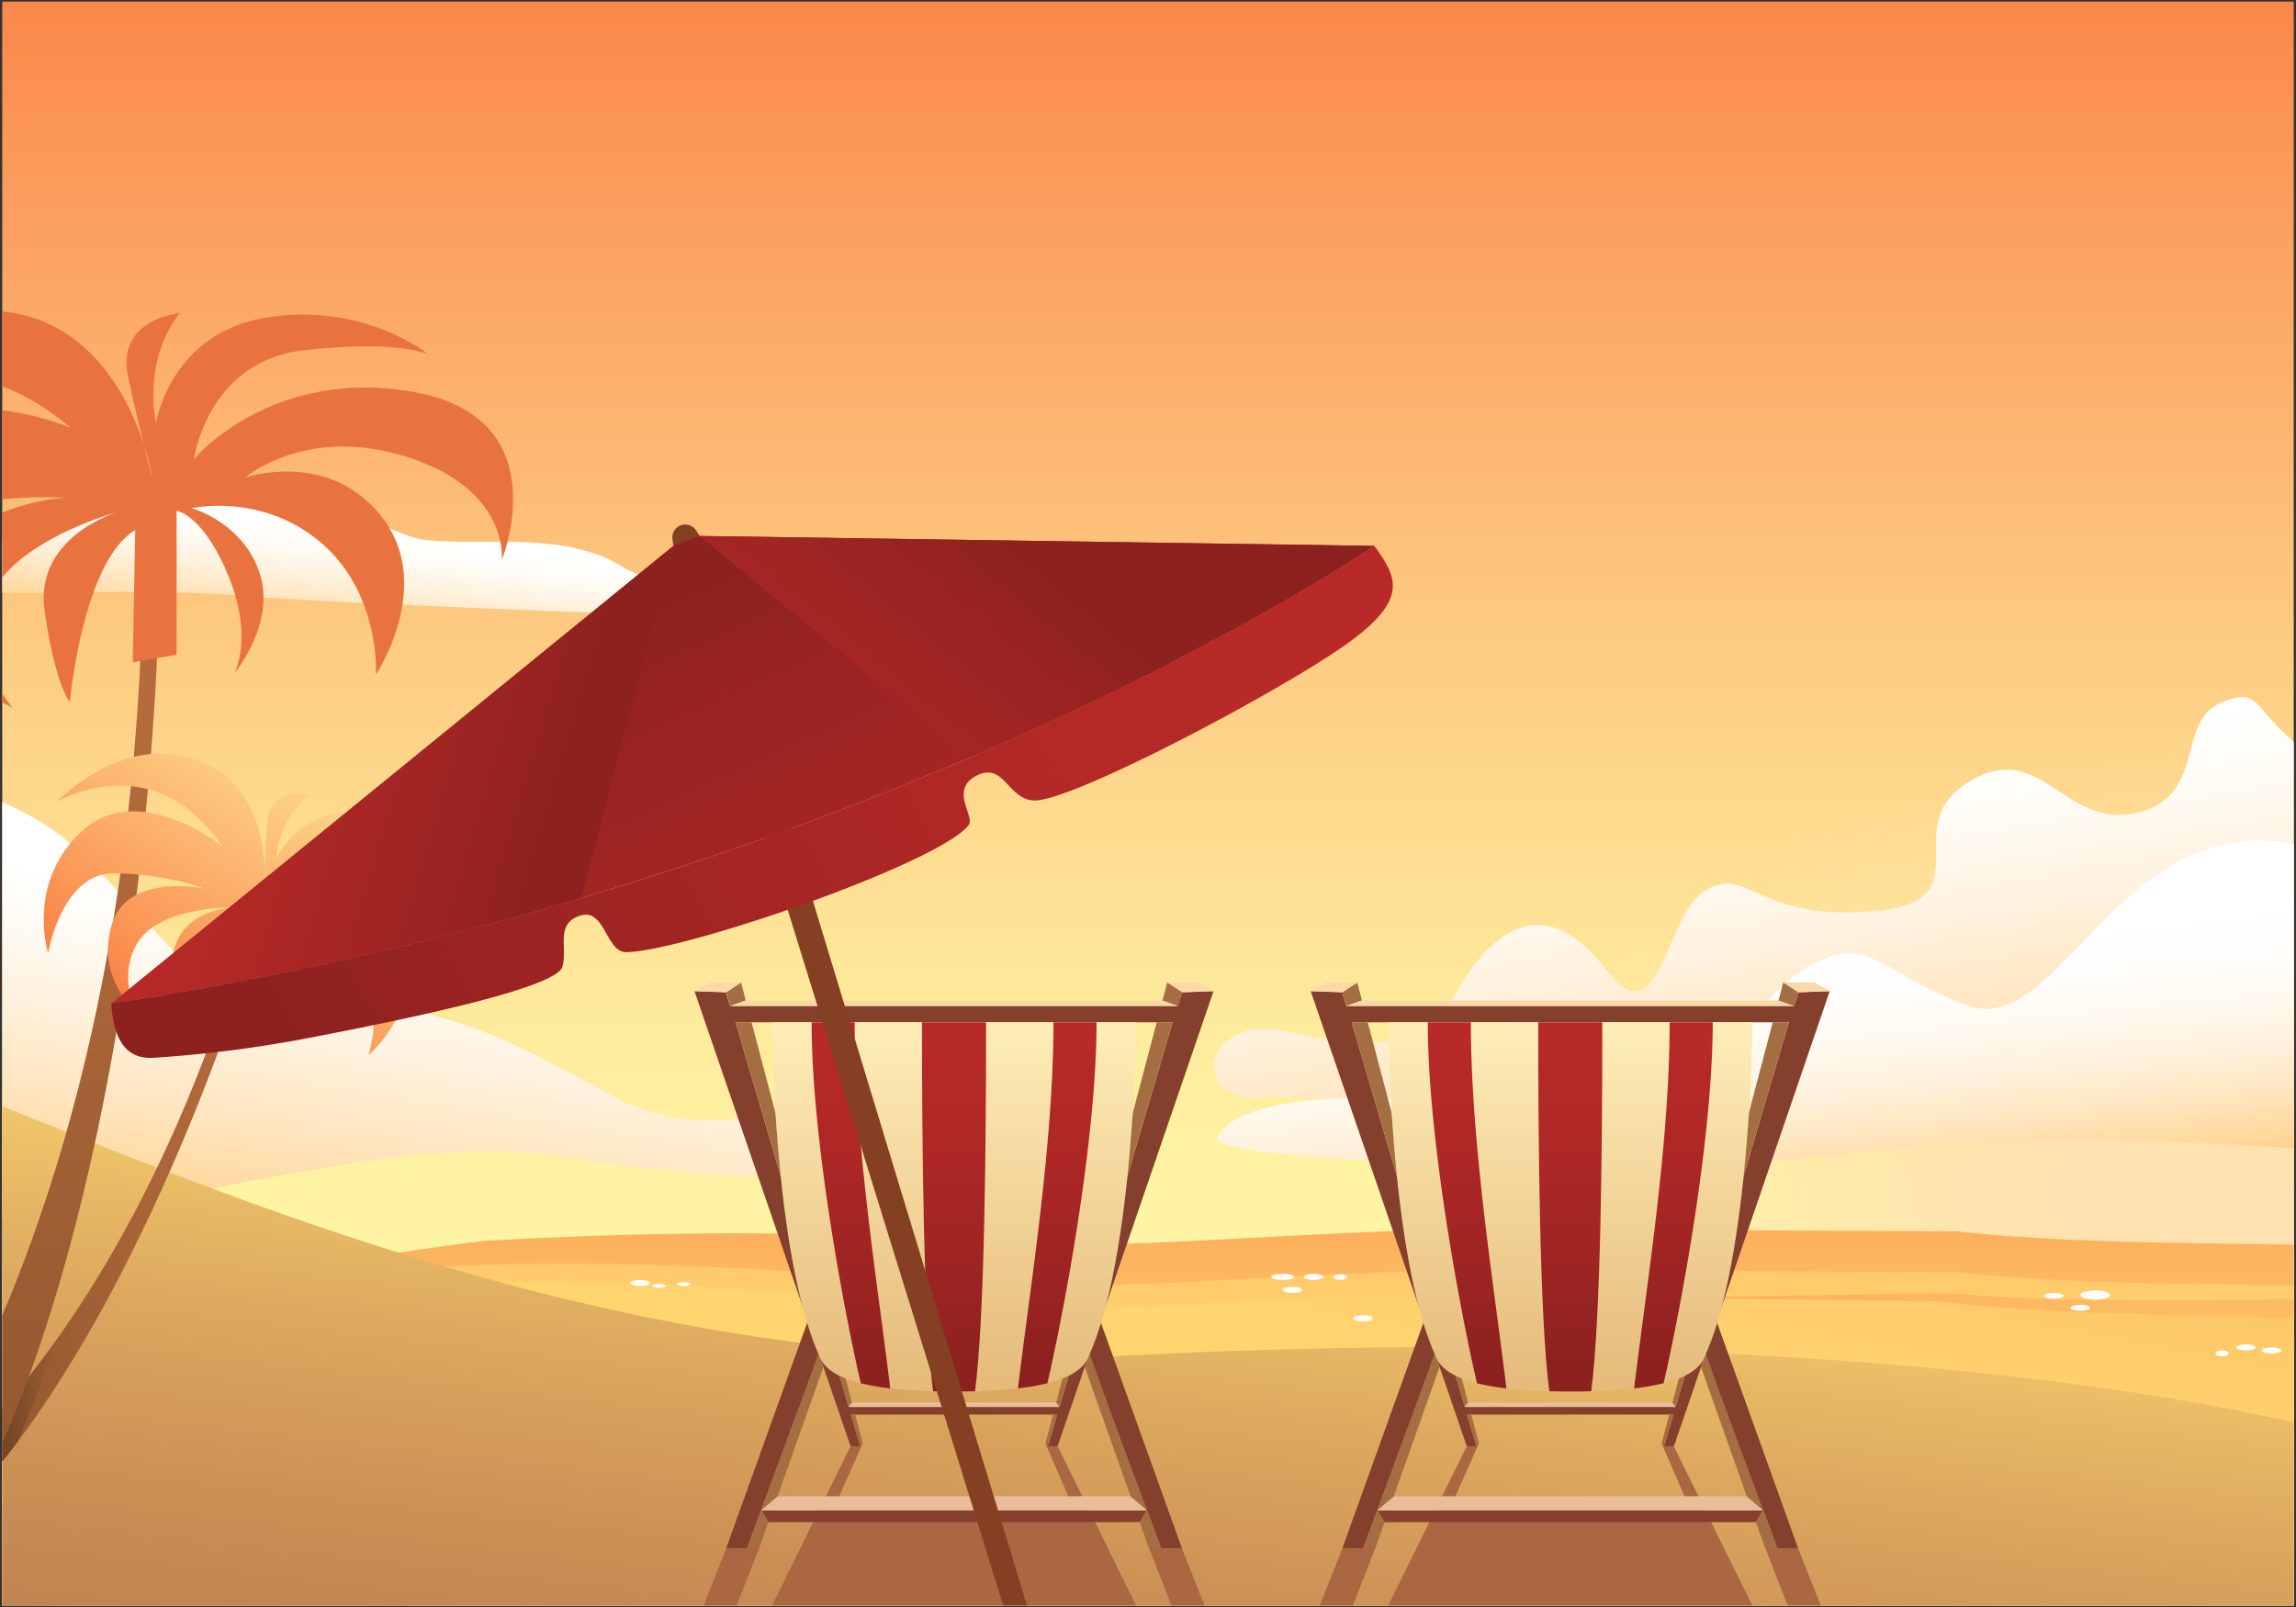 <svg xmlns="http://www.w3.org/2000/svg" xmlns:xlink="http://www.w3.org/1999/xlink" viewBox="0 0 657 459.9"><rect x="0" y="0" width="657" height="459.9" fill="#333333" stroke="none"/><defs><linearGradient id="linear-gradient" x1="-459.29" y1="294.47" x2="-452.29" y2="492.98" gradientUnits="userSpaceOnUse"><stop offset="0" stop-color="#0072a6"/><stop offset=".07" stop-color="#107bac"/><stop offset=".4" stop-color="#559fc7"/><stop offset=".68" stop-color="#87b9da"/><stop offset=".88" stop-color="#a5cae6"/><stop offset="1" stop-color="#b1d0eb"/></linearGradient><linearGradient id="linear-gradient-2" x1="-459.29" y1="310.09" x2="-455.45" y2="418.91" gradientUnits="userSpaceOnUse"><stop offset="0" stop-color="#0072a6"/><stop offset=".16" stop-color="#2a88b6"/><stop offset=".36" stop-color="#5aa2c9"/><stop offset=".55" stop-color="#80b6d8"/><stop offset=".72" stop-color="#9bc4e2"/><stop offset=".88" stop-color="#abcde9"/><stop offset="1" stop-color="#b1d0eb"/></linearGradient><linearGradient id="linear-gradient-3" x1="-458.62" y1="338.77" x2="-454.78" y2="447.61" gradientTransform="rotate(.65 341.759 420.296)" xlink:href="#linear-gradient-2"/><linearGradient id="linear-gradient-4" x1="-460.96" y1="318.99" x2="-457.12" y2="427.82" gradientTransform="rotate(-.07 -16.45 130.952)" xlink:href="#linear-gradient-2"/><linearGradient id="linear-gradient-5" x1="328.5" y1="-32.38" x2="328.5" y2="340.07" gradientUnits="userSpaceOnUse"><stop offset="0" stop-color="#fa7a40"/><stop offset=".2" stop-color="#fb9858"/><stop offset=".57" stop-color="#fdca81"/><stop offset=".84" stop-color="#fee89a"/><stop offset="1" stop-color="#fef4a3"/></linearGradient><linearGradient id="linear-gradient-6" x1="537.53" y1="223.72" x2="556.56" y2="371" gradientTransform="rotate(-1.79 387.226 316.585)" gradientUnits="userSpaceOnUse"><stop offset="0" stop-color="#fff"/><stop offset=".12" stop-color="#fffcf6"/><stop offset=".31" stop-color="#fff2df"/><stop offset=".55" stop-color="#ffe3b9"/><stop offset=".82" stop-color="#ffce85"/><stop offset="1" stop-color="#ffbf5f"/></linearGradient><linearGradient id="linear-gradient-7" x1="550.37" y1="275.03" x2="556.62" y2="358.15" gradientTransform="rotate(-1.79 387.226 316.585)" gradientUnits="userSpaceOnUse"><stop offset="0" stop-color="#fff"/><stop offset=".16" stop-color="#fffdfb"/><stop offset=".32" stop-color="#fff9ef"/><stop offset=".48" stop-color="#fff1dc"/><stop offset=".63" stop-color="#ffe6c0"/><stop offset=".79" stop-color="#ffd79c"/><stop offset=".94" stop-color="#ffc671"/><stop offset="1" stop-color="#ffbf5f"/></linearGradient><linearGradient id="linear-gradient-8" x1="70.97" y1="159.82" x2="70.97" y2="200.73" gradientTransform="rotate(7.12 151.263 254.007)" xlink:href="#linear-gradient-6"/><linearGradient id="linear-gradient-9" x1="80.56" y1="248.15" x2="57.41" y2="369.28" xlink:href="#linear-gradient-6"/><linearGradient id="linear-gradient-10" x1="338.64" y1="295.48" x2="338.64" y2="444.47" gradientUnits="userSpaceOnUse"><stop offset="0" stop-color="#fa7a40"/><stop offset=".13" stop-color="#fb8e4b"/><stop offset=".36" stop-color="#fdad5b"/><stop offset=".59" stop-color="#fec367"/><stop offset=".8" stop-color="#ffd06e"/><stop offset="1" stop-color="#ffd570"/></linearGradient><linearGradient id="linear-gradient-11" x1="338.64" y1="259.38" x2="338.64" y2="408.36" xlink:href="#linear-gradient-10"/><linearGradient id="linear-gradient-12" x1="332.55" y1="330.88" x2="340.11" y2="482.26" gradientUnits="userSpaceOnUse"><stop offset="0" stop-color="#fa7a40"/><stop offset=".05" stop-color="#fb8646"/><stop offset=".2" stop-color="#fca255"/><stop offset=".36" stop-color="#fdb961"/><stop offset=".53" stop-color="#fec969"/><stop offset=".73" stop-color="#ffd26e"/><stop offset="1" stop-color="#ffd570"/></linearGradient><linearGradient id="linear-gradient-13" x1="367.69" y1="229.34" x2="333.21" y2="408.23" xlink:href="#linear-gradient-12"/><linearGradient id="linear-gradient-14" x1="307.47" y1="320.46" x2="282.17" y2="543.57" gradientUnits="userSpaceOnUse"><stop offset="0" stop-color="#ffdb71"/><stop offset=".09" stop-color="#f5cd6c"/><stop offset=".35" stop-color="#dda95f"/><stop offset=".6" stop-color="#cb8f55"/><stop offset=".82" stop-color="#c07f4f"/><stop offset="1" stop-color="#bc7a4d"/></linearGradient><linearGradient id="linear-gradient-15" x1="777.55" y1="370.48" x2="907.81" y2="370.48" gradientTransform="matrix(-1 0 0 1 845.83 0)" gradientUnits="userSpaceOnUse"><stop offset="0" stop-color="#b66b3c"/><stop offset="1" stop-color="#744624"/></linearGradient><linearGradient id="linear-gradient-16" x1="814.53" y1="412.83" x2="843.85" y2="416.69" xlink:href="#linear-gradient-15"/><linearGradient id="linear-gradient-17" x1="861.13" y1="202.77" x2="861.13" y2="618.91" xlink:href="#linear-gradient-15"/><linearGradient id="linear-gradient-18" x1="449.33" y1="454.53" x2="449.33" y2="287.19" gradientUnits="userSpaceOnUse"><stop offset="0" stop-color="#d89e58"/><stop offset="1" stop-color="#fff0bb"/></linearGradient><linearGradient id="linear-gradient-19" x1="449.33" y1="294.34" x2="449.33" y2="392.38" gradientUnits="userSpaceOnUse"><stop offset="0" stop-color="#b72a27"/><stop offset=".3" stop-color="#b02826"/><stop offset=".74" stop-color="#9b2422"/><stop offset="1" stop-color="#8c211f"/></linearGradient><linearGradient id="linear-gradient-20" x1="419.8" y1="294.34" x2="419.8" y2="392.38" xlink:href="#linear-gradient-19"/><linearGradient id="linear-gradient-21" x1="478.85" y1="294.34" x2="478.85" y2="392.38" xlink:href="#linear-gradient-19"/><linearGradient id="linear-gradient-22" x1="273.01" y1="454.53" x2="273.01" y2="287.19" xlink:href="#linear-gradient-18"/><linearGradient id="linear-gradient-23" x1="273.01" y1="294.34" x2="273.01" y2="392.38" xlink:href="#linear-gradient-19"/><linearGradient id="linear-gradient-24" x1="243.48" y1="294.34" x2="243.48" y2="392.38" xlink:href="#linear-gradient-19"/><linearGradient id="linear-gradient-25" x1="302.53" y1="294.34" x2="302.53" y2="392.38" xlink:href="#linear-gradient-19"/><linearGradient id="linear-gradient-26" x1="798.51" y1="300.94" x2="725.22" y2="189.65" gradientTransform="matrix(-1 0 0 1 845.83 0)" xlink:href="#linear-gradient-5"/><linearGradient id="linear-gradient-27" x1="266.15" y1="338.71" x2="187.22" y2="166.5" xlink:href="#linear-gradient-19"/><linearGradient id="linear-gradient-28" x1="214.82" y1="253.48" x2="295.7" y2="156.07" xlink:href="#linear-gradient-19"/><linearGradient id="linear-gradient-29" x1="54.16" y1="204.39" x2="159.93" y2="236.02" xlink:href="#linear-gradient-19"/><linearGradient id="linear-gradient-30" x1="348.03" y1="160.63" x2="76.87" y2="308.53" xlink:href="#linear-gradient-19"/><radialGradient id="radial-gradient" cx="700.5" cy="283.18" r="53.08" gradientTransform="matrix(2.62 0 0 1.95 -1195.73 -219.07)" gradientUnits="userSpaceOnUse"><stop offset="0" stop-color="#ffe2b0"/><stop offset="1" stop-color="#ffe2b0" stop-opacity="0"/></radialGradient><radialGradient id="radial-gradient-2" cx="633.5" cy="302.58" r="53.08" gradientTransform="matrix(3.75 0 0 2.3 -1745.67 -357.58)" xlink:href="#radial-gradient"/><radialGradient id="radial-gradient-3" cx="632.98" cy="308.95" r="28.02" gradientTransform="matrix(3.75 0 0 2.3 -1745.67 -357.58)" xlink:href="#radial-gradient"/><clipPath id="clip-path"><path class="cls-1" d="M-787.36.45h655.71v459h-655.71z"/></clipPath><clipPath id="clip-path-2"><path class="cls-1" d="M.64.45h655.71v459H.64z"/></clipPath><style>.cls-1{fill:none}.cls-26,.cls-27,.cls-28,.cls-29,.cls-30{fill-rule:evenodd}.cls-26{fill:#aa6742}.cls-27{fill:#85402d}.cls-28{fill:#a56e42}.cls-29{fill:#fbd9a6}.cls-30{fill:#eabd9a}.cls-45{fill:#fff}</style></defs><g style="isolation:isolate"><g id="Layer_1" data-name="Layer 1"><g clip-path="url(#clip-path)" fill-rule="evenodd"><path d="M-483.43 344.26c-276.52 0-472.56 23.81-472.56 65.66s224.25 75.8 500.77 75.8 500.77-33.94 500.77-75.8-252.46-65.66-528.98-65.66z" fill="url(#linear-gradient)"/><path d="M-483.43 359.88c-276.52 0-472.56 23.81-472.56 65.67s224.25 75.79 500.77 75.79S45.55 467.4 45.55 425.55s-252.46-65.67-528.98-65.67z" fill="url(#linear-gradient-2)"/><path d="M-482.62 365.65c-276.51-3.14-472.8 18.45-473.28 60.3s223.38 78.33 499.9 81.47 501.1-28.25 501.57-70.11-251.69-68.52-528.19-71.66z" fill="url(#linear-gradient-3)"/><path d="M-484.72 372c-276.51.32-472.52 24.36-472.48 66.21s224.34 75.54 500.86 75.22S44.38 479 44.33 437.1-208.2 371.72-484.72 372z" fill="url(#linear-gradient-4)"/></g><path fill="url(#linear-gradient-5)" d="M.64.45h655.71v459H.64z"/><g clip-path="url(#clip-path-2)"><ellipse cx="637.12" cy="333.54" rx="138.89" ry="103.59" style="mix-blend-mode:overlay" fill="url(#radial-gradient)"/><ellipse cx="626.97" cy="337.51" rx="198.81" ry="121.94" style="mix-blend-mode:overlay" fill="url(#radial-gradient-2)"/><ellipse cx="625.01" cy="352.14" rx="104.95" ry="64.37" style="mix-blend-mode:overlay" fill="url(#radial-gradient-3)"/><path d="M733 201.53c-8.19-27.25-36.91-44.69-45.33-18.05s3 51.25-21.1 36.21-17.57-24.05-30.9-18.63-3.89 27.07-24.58 31.63-27.13-21.81-48-8.77 5.69 34.14-27.24 36.87-34.75-12.46-47.09-6.45-13.33 43.81-29 23.36c-19.12-24.91-34.41-9.16-43.86 7.58s-25.56 14.55-48.63 9.73-28.19 21.48-4.44 19.18 49.3 10.59 102.25 10.42S568 314.18 632.62 307.94s94.86 5.79 97.92-19.4 2.46-87.01 2.46-87.01z" style="mix-blend-mode:multiply" fill="url(#linear-gradient-6)"/><path d="M756.08 297.36c-6.54-1.1-46.93-44.09-98.05-55.51s-68.56 55.51-94.89 45.92-28.51-21.89-47.14-10.24c-17.46 10.89-20.27 32.16-36.07 33-29.62 1.61-12.92-23-38.53-20.9-21.57 1.79-1.85 28-37.93 25.24s-52.78 4.25-55.18 10.84 117.64 12.43 194 3 187.78 11.06 207 0 6.79-31.35 6.79-31.35z" style="mix-blend-mode:multiply" fill="url(#linear-gradient-7)"/><path d="M237 180.19c-12.57-10.87-32.42-9.42-44.76-20.79-7.26 10.89-12.11 2.42-21-.6-17.49-6.17-33.71-2.3-51.14-4.47-6.66-1.82-12.65-5-18.64-8.23s-12-6.41-18.64-8.23c-23.48-1-44.54 10.18-69.95 9C9 146.36 2.2 153.38-2.4 158.71c-2.18 1.69-6 1.21-9.92.72-5.57-2.66-4.36-12.34-12.35-11.37-6 1.21-9 8.72-13.31 12.1-12.59 6.3-26.39-9.19-37.76 3.16 49.62 12.09 100 2.64 151.42 7.69q8.75.53 17.51 1c29.2 1.55 58.53 2.64 88 3.76 4.6.44 9.13 1.12 13.67 1.84 9.07 1.43 18.15 3 27.86 3.22 8.85.59 14.55.47 14.28-.64z" style="mix-blend-mode:multiply" fill="url(#linear-gradient-8)"/><path d="M-144.77 307.09c6.12.75 12.26 1.37 18.42 1.91s-6.39 34.29-.2 34.68q9.93-.23 19.84-.2a261.41 261.41 0 0137.23-.1c6.18.4 12.35 1 18.49 1.69q9.78 2.25 19.54 4.44c61.27 6.65 140.51-30.57 201.42-16.84 6.92.83 13.77 1.54 20.62 2.23s13.73 1.28 20.62 1.89c5.11-.17 10-.36 14.6-.61 13.84-.77 25.36-2.09 34-5 26.25-9 27.55-19.2 9.12-15.83-8.19 1.5-27.84 3.65-48.15 4.69-5.07.26-10.19.45-15.18.48a50.42 50.42 0 01-14.28-.92 62 62 0 01-13-4.42c-26.3-13.77-59.48-35.23-92.65-23.52-19.52 7.8-44.89-33.18-68-52.31a89.53 89.53 0 00-15-8.92 79.7 79.7 0 00-17.24-5.74 97 97 0 00-19-2.31c-25.37-.49-50.51 9.84-72.93 36.71a206.57 206.57 0 00-14.68 15.13A66.26 66.26 0 00-133 284.94a67.38 67.38 0 00-9.29 14.13 63.63 63.63 0 00-2.48 8.02z" style="mix-blend-mode:multiply" fill="url(#linear-gradient-9)"/><path d="M790.63 374q-9.46-2.72-20.52-5.3c-61-16.7-125.57-10.47-189.2-14.54-7.07-.45-14.13-1-21.17-1.78-26.77-.12-53.57-.19-80.36-.41-5.36-.05-10.72-.1-16-.17q-7.17.35-14.31.47c-49.17-2.13-99.91 3.73-149.63 4.26-6.82-.29-13.66-.76-20.59-1.19-50.69-3.25-87.25-3-138.91-.32-6 .36-35.08 5-41.07 5.37-23.96 1.32-38.87-6.39-62.5-7.69q-9.48-.27-19-.88c-44.23-2.8-88.5-10.23-132.76-11.46-19.51 0-50.74 23.42-46.83 46.84 3.9 21.47 31.22 25.37 48.23 32.39q5.76 1.95 12.16 3.86c12.78 3.81 27.42 7.48 43.71 11q9.78 2.1 20.34 4.12c31.68 9.15 64.86 9.15 95.79 14.54q6.64.8 13.44 1.57c77 8.76 168.32 14.68 266.24 16.47 276.47 5 501.3-24.83 502.06-66.67.25-11.2-17.59-21.43-49.12-30.48z" fill="url(#linear-gradient-10)" fill-rule="evenodd"/><path d="M790.63 385.69q-9.46-2.71-20.52-5.3c-61-16.7-125.57-10.47-189.2-14.54-7.07-.45-14.13-1-21.17-1.78-26.77-.12-53.57-.19-80.36-.41-5.36-.05-10.72-.1-16-.18-4.78.24-9.55.39-14.31.48-49.17-2.13-99.91 3.73-149.63 4.26-6.82-.29-13.66-.76-20.59-1.19-50.69-3.25-101.43-7.15-153.09-4.49-6 .36-12 .73-18 1.07-23.93 1.34-47.78 2.11-71.4.8q-9.48-.27-19-.88c-44.23-2.8-88.5-10.23-132.76-11.46-19.51 0-50.74 23.42-46.83 46.84 3.9 21.47 31.22 25.37 48.23 32.39q5.76 1.95 12.16 3.86c12.78 3.81 27.42 7.48 43.71 11q9.78 2.1 20.34 4.12c31.68 9.15 64.86 9.15 95.79 14.53q6.64.81 13.44 1.58c77 8.76 168.32 14.68 266.24 16.46 276.47 5 501.3-24.82 502.06-66.66.26-11.19-17.58-21.43-49.11-30.5z" fill="url(#linear-gradient-11)" fill-rule="evenodd"/><path d="M788.29 387c-6.34-1.69-13.23-3.32-20.62-4.89-61.31-15.46-125.76-7.92-189.46-10.69-7.08-.31-14.15-.75-21.2-1.36-26.77.43-53.56.9-80.35 1.22-5.36.07-10.72.13-16 .16-4.78.33-9.55.57-14.3.76-49.21-1.13-99.82 5.76-149.52 7.3-6.83-.15-13.67-.48-20.61-.77-50.74-2.22-101.55-5.09-153.15-1.38-6 .48-12 1-17.93 1.43-23.89 1.82-47.72 3.08-71.36 2.25q-9.48-.07-19-.5c-44.29-1.9-88.69-8.42-133-8.75-19.51.39-50.25 24.44-45.87 47.78 4.33 21.38 31.73 24.73 48.88 31.4q5.81 1.83 12.23 3.61c12.86 3.55 27.57 6.93 43.93 10.1q9.81 1.89 20.42 3.7c31.85 8.5 65 7.83 96.06 12.59q6.66.66 13.48 1.3c77.19 7.19 168.58 11.26 266.51 11.05 276.52-.58 500.69-35 500.61-76.85C838 405.29 820 395.44 788.29 387z" fill="url(#linear-gradient-12)" fill-rule="evenodd"/><path d="M784.75 395.84q-9.45-2.79-20.48-5.47c-60.85-17.18-125.49-11.46-189.08-16q-10.61-.76-21.16-1.95c-26.77-.33-53.56-.62-80.35-1.05-5.36-.09-10.71-.18-16-.3-4.79.19-9.56.3-14.32.36-49.15-2.52-99.94 2.93-149.66 3.06-6.82-.34-13.65-.86-20.58-1.35-50.66-3.65-101.36-8-153-5.71-6 .31-12 .63-18 .92-23.93 1.15-47.79 1.74-71.4.24-6.32-.23-12.63-.59-18.95-1-44.21-3.15-88.41-10.93-132.66-12.51-19.52-.15-50.93 23-47.21 46.46 3.73 21.5 31 25.62 48 32.78q5.74 2 12.13 3.95c12.75 3.92 27.36 7.71 43.62 11.33q9.77 2.19 20.31 4.28c31.6 9.4 64.78 9.67 95.67 15.3q6.64.86 13.43 1.68c77 9.38 168.2 16 266.1 18.59 276.42 7.24 501.48-20.82 502.58-62.66.26-11.26-17.54-21.63-48.99-30.95z" fill="url(#linear-gradient-13)" fill-rule="evenodd"/><path d="M321.64 388c-193 10.22-349.38-98.94-402.88-95.45-128.94 8.41 8.55 127.73 8.55 157.31 0 41.86 181.06 75.8 404.32 75.8S736 491.73 736 449.87 544.59 376.21 321.64 388z" fill="url(#linear-gradient-14)" fill-rule="evenodd"/><path d="M-47.2 456.84l-14.8-4.25s80.28-28.47 127.11-168.47l3.17.11S21.85 431.34-47.2 456.84z" fill="url(#linear-gradient-15)" fill-rule="evenodd"/><path d="M-19.61 424.2a251.69 251.69 0 0035.85-40.87c-3.38 10-7.1 19.84-11.18 29.25-13.39 17.84-28.56 32.88-45.14 41.15a299.1 299.1 0 0020.47-29.53z" fill="url(#linear-gradient-16)" fill-rule="evenodd"/><path d="M-52.1 486.88h-23.64S30.76 410.65 40.41 183.8l4.74-1.19S39.11 419.8-52.1 486.88z" fill="url(#linear-gradient-17)" fill-rule="evenodd"/><path d="M43.68 136.91s-7-44.15-42.95-47.77-55.5 34.26-55.5 34.26 34-35.47 75-1c0 0-43.43-18.1-61 10.61s.48 55.74.48 55.74-4.1-35.71 18.34-41.74a132.36 132.36 0 0140.53-4.59s-35 2.18-35.47 26.55 20.51 33.58 20.51 33.58-13.27-14.72-6.51-31.37 36.43-24.61 36.43-24.61-23.88 7-20.75 28.47S20 200.86 20 200.86s3.62-40.11 18.69-49.16L38 189.56l12.54-2.19v-41.21s7.59 1.08 14.83 18.69 1.69 27.85 1.69 27.85S79 178.47 74.29 164s-19.41-18.57-19.41-18.57 20.38-4.58 37.26 10.13 15.43 37.5 15.43 37.5 16.94-25.5 1.74-45.05-39.09-11.34-39.09-11.34 17.37-15.2 46.57-5.79 26.78 29.44 26.78 29.44S160 120 119 112.3s-63.5 19.06-63.5 19.06 3.86-28 31.37-31.12 35.71 1.2 35.71 1.2-18.1-15-46.09-10.61-31.85 30.4-31.85 30.4-4.1-17.61 6.76-31.61c0 0-18.36 1.56-14.72 18.34s7 28.95 7 28.95z" fill="#e9733f" fill-rule="evenodd"/><path class="cls-26" d="M534.18 525.96l-55.23-112.08-3.47-.79 8 18.53h-68.52l8.22-18.53-3.47.79-55.23 112.08h9.65l3.38-7.78-6.88 17.33 160.58-3.04-2.88-6.51h5.85zm-179.86-7.22l29.81-75.67 9.8-1.03-29.96 76.7h-9.65zm190.02 0l-29.82-75.67-9.79-1.03 29.96 76.7h9.65z"/><path class="cls-27" d="M449.33 292.56h-62.54l32.36 110.08h60.36l32.36-110.08zm-74.27-8.9l9 .31 1.2 3.92h128.11l1.2-3.92 9-.31L479 413.88h-2.8l2.66-9.05H419.8l2.66 9.05h-2.75z"/><path class="cls-28" d="M421 404.83l2.18 8.26-.72.79-2.66-9.05zm-29.62-112.27l28.71 108.82-.94 1.26-32.36-110.08zm-3-11.37l1.35 5.13-4.42 1.57-1.2-3.92z"/><path class="cls-29" d="M449.33 286.32h-59.62l-4.42 1.57h128.08l-4.43-1.57h-59.61z"/><path class="cls-27" d="M407.46 378.14l-23.33 64.93h5.94s16.6-44.37 20.54-55.74z"/><path class="cls-28" d="M504.64 432.37l-16.59-45.04-1.33 3.89 13.15 37.1 4.64 3.94.13.11z"/><path class="cls-27" d="M396.2 435.62h106.25l2.06-3.36H394.15l2.05 3.36z"/><path class="cls-28" d="M410.61 387.33l-16.59 45.04.13-.11 4.64-3.94 13.15-37.1-1.33-3.89z"/><path class="cls-28" d="M394.02 432.37l-3.95 10.7 3.86-1.03 2.27-6.42-2.05-3.36-.13.11z"/><path class="cls-30" d="M449.33 428.21h-50.41l-4.77 4.05h110.36l-4.77-4.05h-50.41zm0-26.84H420.1l-.95 1.27h60.36l-.95-1.27h-29.23z"/><path class="cls-29" d="M523.6 283.65l-4.36-2.46h-8.97l4.3 2.78 9.03-.32zm-148.54 0l4.36-2.46h8.97l-4.3 2.78-9.03-.32z"/><path class="cls-28" d="M477.65 404.83l-2.17 8.26.72.79 2.66-9.05zm29.62-112.27l-28.7 108.82.94 1.26 32.36-110.08zm3-11.37l-1.35 5.13 4.43 1.57 1.2-3.92z"/><path class="cls-27" d="M491.2 378.14l23.32 64.93h-5.94S492 398.7 488.05 387.33z"/><path class="cls-28" d="M504.64 432.37l3.94 10.7-3.85-1.03-2.28-6.42 2.06-3.36.13.11z"/><path d="M449.33 292.56h-52.14s.37 67.32 13.93 96.27c3.52 7.5 20 9.4 38.21 9.4s34.69-1.9 38.21-9.4c13.56-28.95 13.93-96.27 13.93-96.27z" fill="url(#linear-gradient-18)" fill-rule="evenodd"/><path d="M449.33 292.56h-9.17c0 33.17.36 84.2 3.17 105.59 2 .06 4 .08 6 .08s4 0 6-.08c2.81-21.39 3.17-72.42 3.17-105.59z" fill="url(#linear-gradient-19)" fill-rule="evenodd"/><path d="M420.89 292.56h-12.33c0 33.49 9.31 82.8 14.07 103.31a68.14 68.14 0 008.42 1.47c-3.3-27.91-10.16-69.34-10.16-104.78z" fill="url(#linear-gradient-20)" fill-rule="evenodd"/><path d="M477.77 292.56h12.33c0 33.49-9.31 82.8-14.07 103.31a68.14 68.14 0 01-8.42 1.47c3.3-27.91 10.16-69.34 10.16-104.78z" fill="url(#linear-gradient-21)" fill-rule="evenodd"/><path class="cls-26" d="M357.86 525.96l-55.23-112.08-3.48-.79 8.01 18.53h-68.52l8.22-18.53-3.47.79-55.23 112.08h9.65l3.38-7.78-6.88 17.33 160.58-3.04-2.88-6.51h5.85zM178 518.74l29.81-75.67 9.8-1.03-29.96 76.7H178zm190.02 0l-29.82-75.67-9.79-1.03 29.96 76.7h9.65z"/><path class="cls-27" d="M273 292.56h-62.53l32.36 110.08h60.36l32.36-110.08zm-74.27-8.9l9 .31 1.2 3.92h128.12l1.2-3.92 9-.31-44.62 130.22h-2.75l2.66-9.05h-59.06l2.66 9.05h-2.75z"/><path class="cls-28" d="M244.68 404.83l2.18 8.26-.72.79-2.66-9.05zm-29.62-112.27l28.71 108.82-.94 1.26-32.36-110.08zm-3-11.37l1.35 5.13-4.41 1.57-1.2-3.92z"/><path class="cls-29" d="M273.01 286.32h-59.62l-4.42 1.57h128.08l-4.43-1.57h-59.61z"/><path class="cls-27" d="M231.13 378.14l-23.32 64.93h5.94s16.6-44.37 20.54-55.74z"/><path class="cls-28" d="M328.32 432.37l-16.59-45.04-1.33 3.89 13.14 37.1 4.65 3.94.13.11z"/><path class="cls-27" d="M219.88 435.62h106.25l2.06-3.36H217.83l2.05 3.36z"/><path class="cls-28" d="M234.29 387.33l-16.59 45.04.13-.11 4.64-3.94 13.15-37.1-1.33-3.89zm-16.59 45.04l-3.95 10.7 3.86-1.03 2.27-6.42-2.05-3.36-.13.11z"/><path class="cls-30" d="M273.01 428.21h-50.42l-4.76 4.05h110.36l-4.77-4.05h-50.41zm0-26.84h-29.23l-.95 1.27h60.36l-.95-1.27h-29.23z"/><path class="cls-29" d="M347.28 283.65l-4.36-2.46h-8.97l4.3 2.78 9.03-.32zm-148.54 0l4.36-2.46h8.96l-4.29 2.78-9.03-.32z"/><path class="cls-28" d="M301.33 404.83l-2.18 8.26.73.79 2.66-9.05zM331 292.56l-28.76 108.82.95 1.26 32.36-110.08zm3-11.37l-1.35 5.13 4.43 1.57 1.2-3.92z"/><path class="cls-27" d="M314.88 378.14l23.32 64.93h-5.94s-16.59-44.37-20.53-55.74z"/><path class="cls-28" d="M328.32 432.37l3.94 10.7-3.85-1.03-2.28-6.42 2.06-3.36.13.11z"/><path d="M273 292.56h-52.13s.37 67.32 13.93 96.27c3.51 7.5 20 9.4 38.21 9.4s34.69-1.9 38.21-9.4c13.56-28.95 13.93-96.27 13.93-96.27z" fill="url(#linear-gradient-22)" fill-rule="evenodd"/><path d="M273 292.56h-9.18c0 33.17.37 84.2 3.18 105.59 2 .06 4 .08 6 .08s4 0 6-.08c2.81-21.39 3.17-72.42 3.17-105.59z" fill="url(#linear-gradient-23)" fill-rule="evenodd"/><path d="M244.57 292.56h-12.33c0 33.49 9.31 82.8 14.07 103.31a68.14 68.14 0 008.42 1.47c-3.3-27.91-10.16-69.34-10.16-104.78z" fill="url(#linear-gradient-24)" fill-rule="evenodd"/><path d="M301.45 292.56h12.33c0 33.49-9.31 82.8-14.07 103.31a68.47 68.47 0 01-8.42 1.47c3.3-27.91 10.16-69.34 10.16-104.78z" fill="url(#linear-gradient-25)" fill-rule="evenodd"/><path d="M75.59 255.42s3.57-28.85-18.25-37.58-40.83 11.43-40.83 11.43 27.63-16 47.06 12.89c0 0-23.89-19.12-40.06-4.35s-9.72 34.92-9.72 34.92 3.86-23.05 19-22.79a86 86 0 0126.15 4.43s-22.28-4.94-26.94 10.2 6.78 24.65 6.78 24.65-5.64-11.58 1.58-20.77 27.19-8.83 27.19-8.83-16.19.08-18.09 14.06-.12 17.43-.12 17.43 9.48-24.4 20.52-27.34l-7.26 23.52 8.23.89 7.41-25.75s4.55 2 5.9 14.34-4 17.71-4 17.71 10-6.75 9.68-16.63-8.79-15.09-8.79-15.09 13.56.8 21.46 13S105.4 302 105.4 302s15.18-12.89 9.19-27.83S92.21 260 92.21 260s13.59-6.37 30.14 4.76S133.79 288 133.79 288s17.5-22.23-6.74-34.43-43.08.5-43.08.5 7.45-16.8 25.2-13.81 22.09 7.18 22.09 7.18-8.61-12.6-26.88-14.92S79 245.79 79 245.79s.6-11.74 9.91-18.53c0 0-11.75-2.33-12.5 8.81s-.82 19.35-.82 19.35z" fill="url(#linear-gradient-26)" fill-rule="evenodd"/><path d="M293.45 480.09l6.06-2.01-88.56-291.57-7.54 2.88 90.04 290.7zm-97.98-322.32l-2.79-1.5-.26-2a3.68 3.68 0 016.72-2.51l1.09 1.63z" fill="#854023" fill-rule="evenodd"/><path d="M31.84 287.25l160.84-131 1.09-.41 6.46-2.46 193 2.84s-9.67 6.64-27.85 17l-.13.07-1.62.93-1.91 1.08-1.42.8-2 1.12-1.72 1-2 1.08-1.91 1-1.91 1-2.1 1.14-1.93 1-2.5 1.33-1.38.73-3.23 1.7-1.18.61-3.44 1.94-.85.44-3.79 1.92-1 .53q-6.82 3.45-14.32 7.07-2.74 1.32-5.58 2.66l-.49.24-4.47 2.1-1.36.63-3 1.37-2.84 1.3-.26.13-2.76 1.25-.35.16-2.7 1.21-.45.2-2.54 1.13-.73.33-2.34 1-1 .43-2.18 1-1.19.52-2 .86-1.39.6-1.88.81-1.6.68-1.73.73A1017.66 1017.66 0 0157.05 283l-1.27.23-2.57.45-2.45.43-1.54.27-3.41.58-.75.13-4 .65-.43.07-4.27.69h-.07z" fill="url(#linear-gradient-27)" fill-rule="evenodd"/><path d="M200.23 153.4l193 2.84s-9.67 6.64-27.85 17l-.13.07-1.62.93-1.91 1.08-1.42.8-2 1.12-1.72 1-2 1.08-1.91 1-1.91 1-2.1 1.14-1.93 1-2.5 1.33-1.38.73-3.23 1.7-1.18.61-3.44 1.92-.85.44-3.79 1.92-1 .53q-6.82 3.45-14.32 7.07-2.74 1.32-5.58 2.66l-.49.24-4.47 2.1-1.36.63-3 1.37-2.84 1.3-.26.13-2.76 1.25-.35.16-2.7 1.21-.45.2-2.54 1.13-.73.33-2.34 1-1 .43-2.18 1-1.19.52-2 .86-1.39.6h-.05z" fill="url(#linear-gradient-28)" fill-rule="evenodd"/><path d="M31.84 287.25l160.84-131L166.36 257a1016.82 1016.82 0 01-109.31 26l-1.27.23-2.57.45-2.45.43-1.54.27-3.41.58-.75.13-4 .65-.43.07-4.27.69h-.07z" fill="url(#linear-gradient-29)" fill-rule="evenodd"/><path d="M31.84 287.25c.66 9.51 3.75 16.05 12.18 15.47A358.92 358.92 0 0088.59 297c34.45-6.58 70.85-14.71 72.36-20.38s-2.11-12.26 5.06-14.58 7.36 10.65 13.3 10.47c17.45-.52 89.93-25.73 97.9-36.43 1.85-2.49-5.74-10.18 2.41-14.19s8.91 8.16 17.54 7.12c12.76-1.54 65.71-29.37 86.19-43.32s16.44-20.36 9.9-29.48c0 0-9.67 6.64-27.85 17l-.13.07-1.62.93-1.91 1.08-1.42.8-2 1.12-1.72 1-2 1.08-1.91 1-1.91 1-2.1 1.14-1.93 1-2.5 1.33-1.38.73-3.23 1.7-1.18.61-3.46 1.95-.85.44-3.79 1.92-1 .53q-6.82 3.45-14.32 7.07-2.74 1.32-5.58 2.66l-.49.24-4.47 2.1-1.36.63-3 1.37-2.84 1.3-.26.13-2.76 1.25-.35.16-2.7 1.21-.45.2-2.54 1.13-.73.33-2.34 1-1 .43-2.18 1-1.19.52-2 .86-1.39.6-1.88.81-1.6.68-1.73.73A1017.66 1017.66 0 0157.05 283l-1.27.23-2.57.45-2.45.43-1.54.27-3.41.58-.75.13-4 .65-.43.07-4.27.69h-.07z" fill="url(#linear-gradient-30)" fill-rule="evenodd"/><ellipse class="cls-45" cx="599.55" cy="370.62" rx="4.26" ry="1.3"/><ellipse class="cls-45" cx="367.04" cy="365.42" rx="3.28" ry=".89"/><path d="M372.62 369.16c0 .48-1.25.86-2.79.86s-2.79-.38-2.79-.86 1.25-.87 2.79-.87 2.79.39 2.79.87zm6.1-3.74c0 .48-1.25.87-2.79.87s-2.79-.39-2.79-.87 1.25-.86 2.79-.86 2.79.44 2.79.86zm6.63.04c0 .46-.85.83-1.89.83s-1.89-.37-1.89-.83.85-.83 1.89-.83 1.89.37 1.89.83zm267.44 21c0 .48-1.25.87-2.8.87s-2.79-.39-2.79-.87 1.25-.86 2.79-.86 2.8.4 2.8.86zm-259.92-9.19c0 .48-1.25.87-2.8.87s-2.79-.39-2.79-.87 1.25-.86 2.79-.86 2.8.38 2.8.86zM186 367.18c0 .48-1.25.86-2.79.86s-2.79-.38-2.79-.86 1.25-.87 2.79-.87 2.79.39 2.79.87zm4.5.82c0 .3-.9.54-2 .54s-2-.24-2-.54.89-.54 2-.54 2 .28 2 .54zm7.19-.5c0 .3-.89.54-2 .54s-2-.24-2-.54.9-.54 2-.54 2 .25 2 .54zm447.76 18.1c0 .48-1.25.86-2.79.86s-2.79-.38-2.79-.86 1.25-.87 2.79-.87 2.79.39 2.79.87zm-7.71 1.73c0 .46-.84.83-1.89.83s-1.89-.37-1.89-.83.85-.83 1.89-.83 1.89.37 1.89.83zm-47.25-16.47c0 .47-1.25.85-2.8.85s-2.79-.38-2.79-.85 1.25-.84 2.79-.84 2.8.38 2.8.84zm7.59 3.41c0 .47-1.25.85-2.79.85s-2.79-.38-2.79-.85 1.25-.85 2.79-.85 2.79.38 2.79.85z" fill="#fff" fill-rule="evenodd"/></g></g></g></svg>